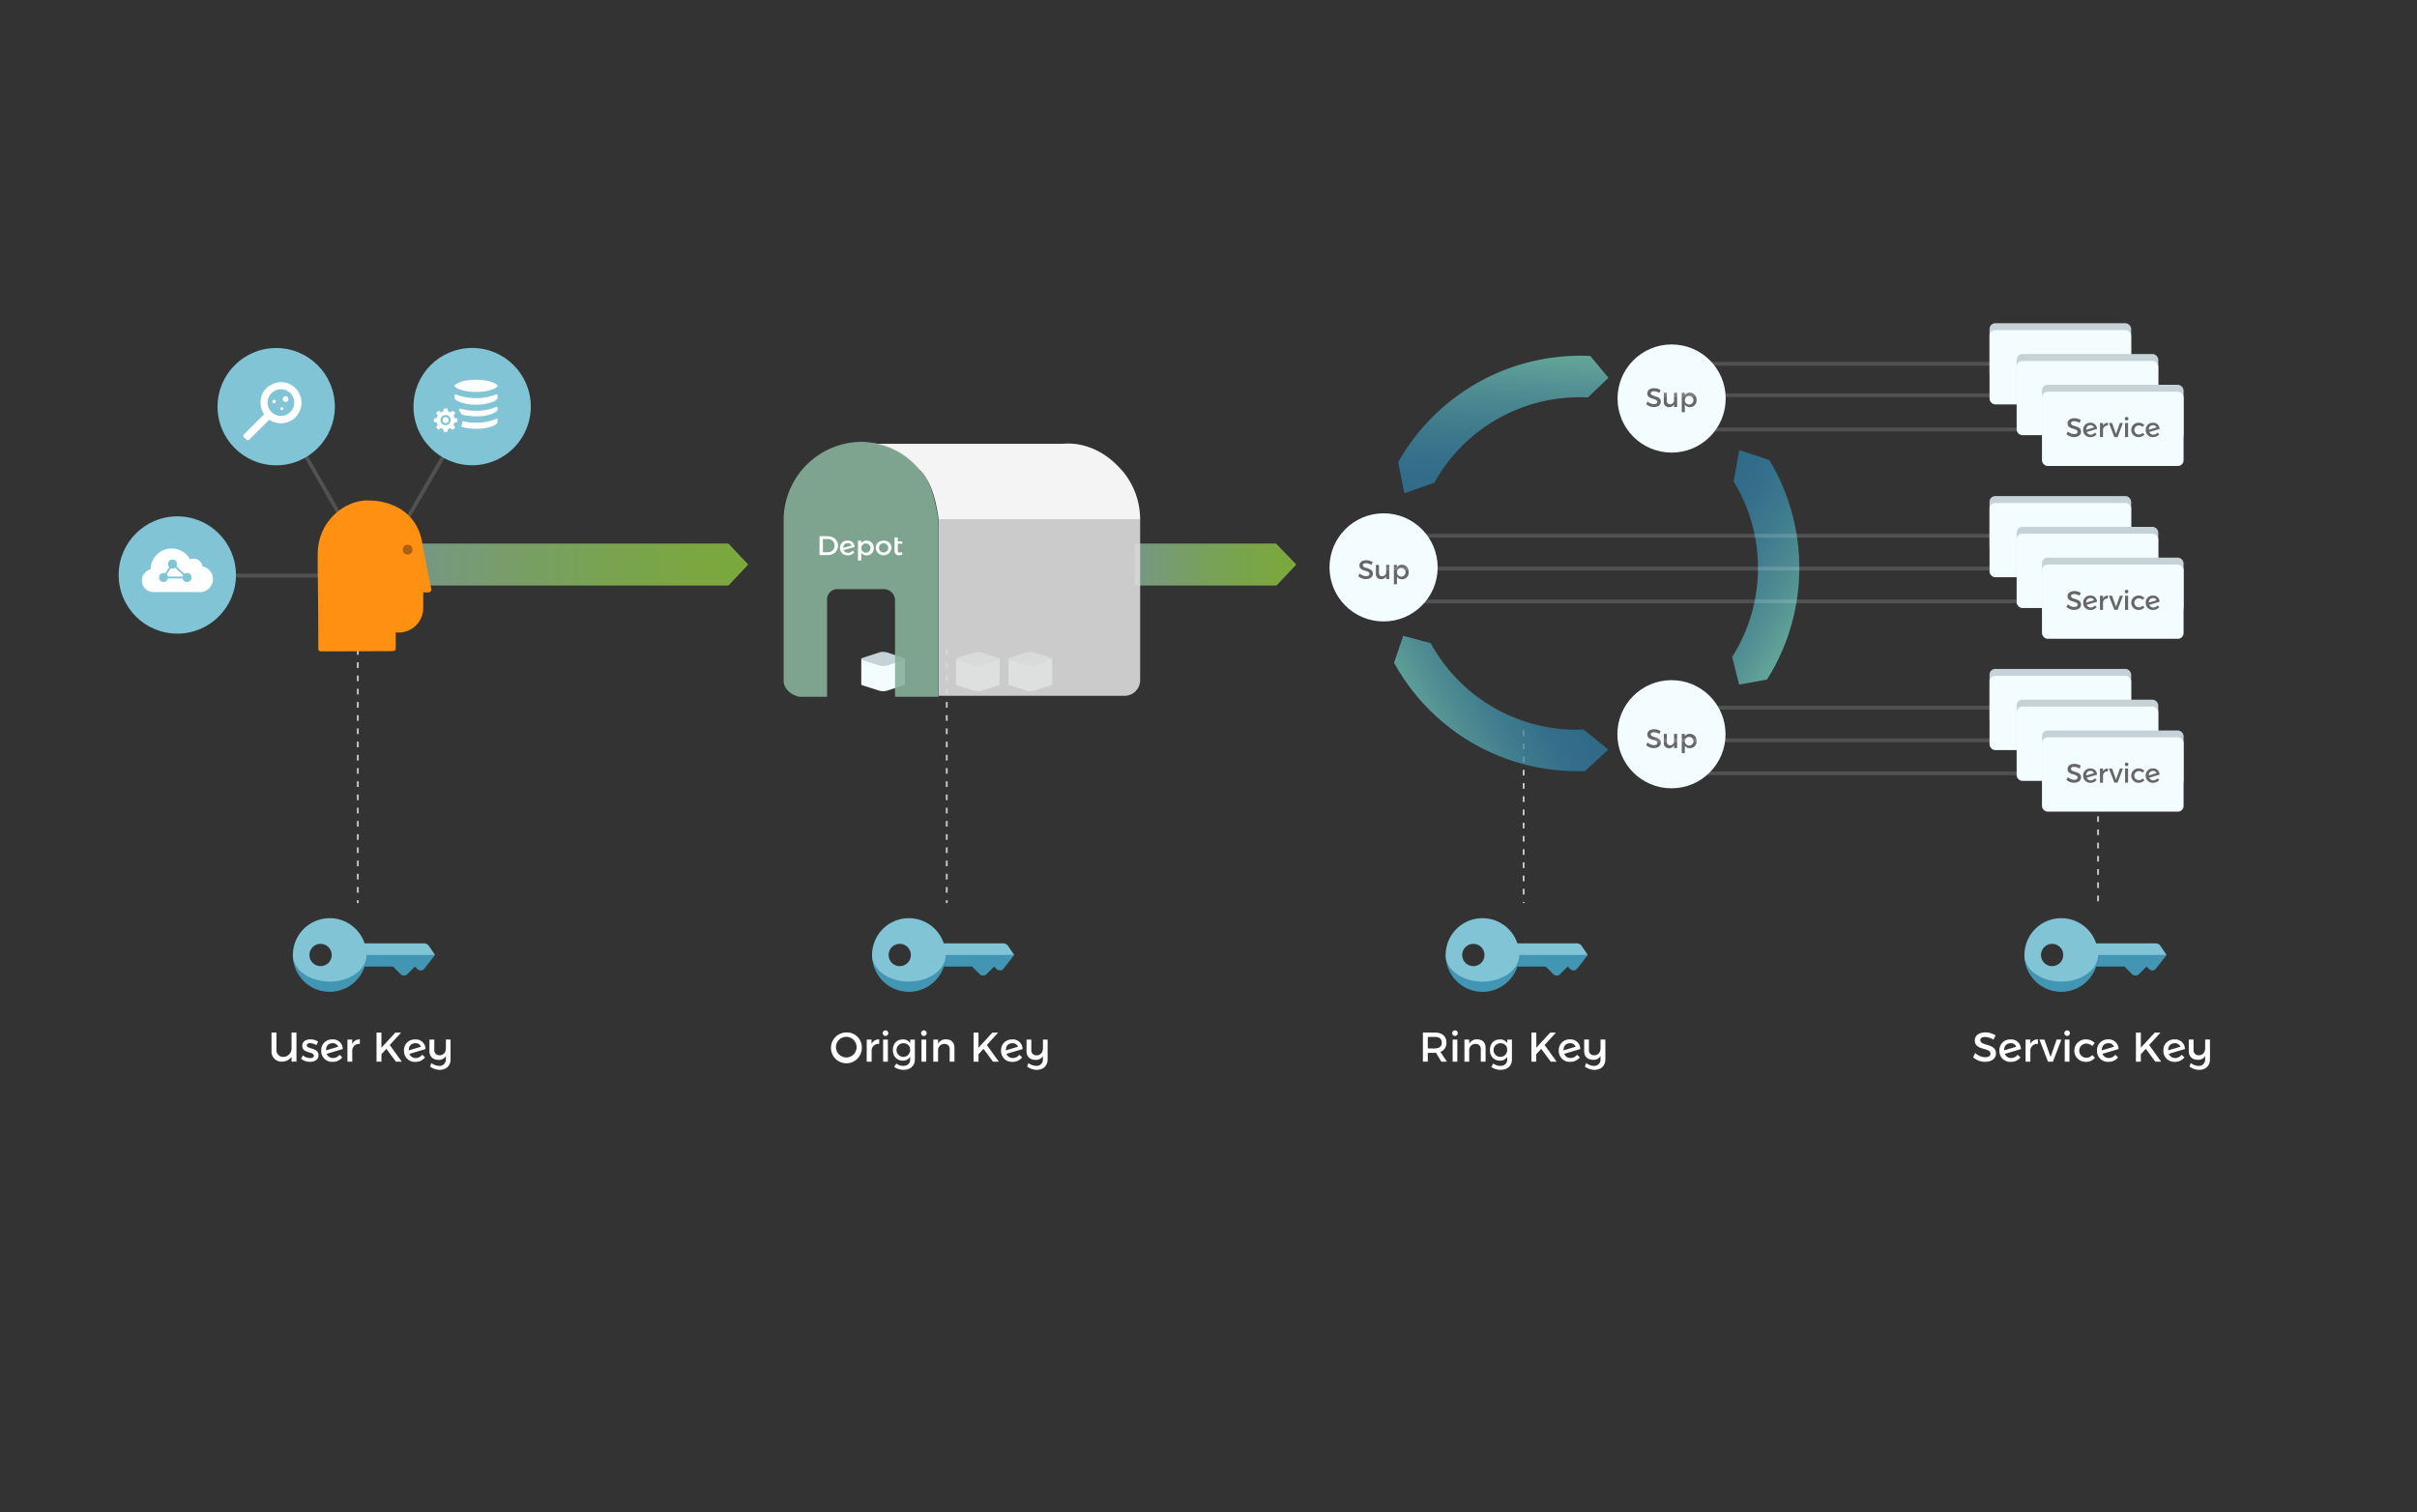 <svg xmlns="http://www.w3.org/2000/svg" xmlns:xlink="http://www.w3.org/1999/xlink" viewBox="0 0 1280 800.88"><rect x="0" y="0" width="1280" height="800.88" fill="#333333" stroke="none"/><defs><style>.cls-1,.cls-10,.cls-16{fill:none;stroke-miterlimit:10;}.cls-1{stroke:#c3c6c8;stroke-dasharray:3 4;}.cls-2,.cls-3,.cls-4{opacity:0.8;}.cls-2{fill:url(#linear-gradient);}.cls-3{fill:url(#linear-gradient-2);}.cls-5{fill:url(#linear-gradient-3);}.cls-6{fill:url(#linear-gradient-4);}.cls-7{fill:url(#linear-gradient-5);}.cls-8{fill:#f3fcff;}.cls-9{fill:#666;}.cls-10{stroke:#fff;stroke-width:2px;opacity:0.15;}.cls-11{fill:#4296b4;}.cls-12{fill:#80c4d6;}.cls-13{fill:#fff;}.cls-14{fill:#ff9012;}.cls-15{fill:#ad5f12;}.cls-16{stroke:#80c4d6;}.cls-17{fill:#f4f4f4;}.cls-18{fill:#c5d2d8;}.cls-19,.cls-21{opacity:0.9;}.cls-20{fill:#dbdbdb;}.cls-21{fill:#87b09a;}</style><linearGradient id="linear-gradient" x1="799.49" y1="-1512.75" x2="799.49" y2="-1427.2" gradientTransform="translate(2113.71 1098.48) rotate(-90)" gradientUnits="userSpaceOnUse"><stop offset="0" stop-color="#87b09a"/><stop offset="0.25" stop-color="#89b77b"/><stop offset="0.56" stop-color="#8abf5a"/><stop offset="0.82" stop-color="#8cc446"/><stop offset="1" stop-color="#8cc63f"/></linearGradient><linearGradient id="linear-gradient-2" x1="799.49" y1="-1895.27" x2="799.49" y2="-1717.45" xlink:href="#linear-gradient"/><linearGradient id="linear-gradient-3" x1="-5171.86" y1="-4409.71" x2="-5093.56" y2="-4409.71" gradientTransform="translate(2848.37 6789.94) rotate(32.84)" gradientUnits="userSpaceOnUse"><stop offset="0" stop-color="#2f789f"/><stop offset="0.21" stop-color="#347da0"/><stop offset="0.47" stop-color="#418da4"/><stop offset="0.76" stop-color="#58a6ab"/><stop offset="1" stop-color="#70c2b2"/></linearGradient><linearGradient id="linear-gradient-4" x1="-922.13" y1="-5927.41" x2="-843.83" y2="-5927.41" gradientTransform="translate(6764.54 -313.73) rotate(-86.69)" xlink:href="#linear-gradient-3"/><linearGradient id="linear-gradient-5" x1="-1695.16" y1="-1521.54" x2="-1616.86" y2="-1521.54" gradientTransform="matrix(-0.88, 0.47, -0.47, -0.88, -1384.59, -188.21)" xlink:href="#linear-gradient-3"/></defs><title>Keys</title><g id="middle_layer" data-name="middle layer"><line class="cls-1" x1="189.49" y1="343.77" x2="189.49" y2="478.26"/><line class="cls-1" x1="501.38" y1="343.77" x2="501.38" y2="478.26"/><line class="cls-1" x1="806.89" y1="386.73" x2="806.89" y2="478.26"/><line class="cls-1" x1="1111.09" y1="418.3" x2="1111.09" y2="478.26"/><polygon class="cls-2" points="675.78 287.89 686.51 298.99 676.03 310.1 600.95 310.1 600.95 287.89 675.78 287.89"/><polygon class="cls-3" points="385.77 287.89 396.25 298.99 385.77 310.1 218.43 310.1 218.43 287.89 385.77 287.89"/><g class="cls-4"><path class="cls-5" d="M935.79,359.87,921,362.55l-3.68-14.61a88,88,0,0,0,.77-93l3-16.6,15.91,5.3A110.72,110.72,0,0,1,935.79,359.87Z"/></g><g class="cls-4"><path class="cls-6" d="M842.19,188.52l9.63,11.57-10.9,10.4a88,88,0,0,0-81.32,45.16l-15.9,5.6-3.23-16.45A110.72,110.72,0,0,1,842.19,188.52Z"/></g><g class="cls-4"><path class="cls-7" d="M738.28,351l4.84-14.25,14.56,3.86a88,88,0,0,0,81,45.76L851.74,397l-12.35,11.34A110.72,110.72,0,0,1,738.28,351Z"/></g><g class="cls-4"><path class="cls-7" d="M738.28,351l4.84-14.25,14.56,3.86a88,88,0,0,0,81,45.76L851.74,397l-12.35,11.34A110.72,110.72,0,0,1,738.28,351Z"/></g><circle class="cls-8" cx="885.18" cy="388.85" r="28.64"/><circle class="cls-8" cx="732.72" cy="300.49" r="28.64"/><circle class="cls-8" cx="885.26" cy="211.06" r="28.64"/><path class="cls-9" d="M875.82,207.2c-1,0-1.61.37-1.61,1,0,2.16,5.32,1,5.31,4.55,0,1.76-1.55,2.85-3.72,2.85a6.06,6.06,0,0,1-4-1.56l.72-1.44a5.2,5.2,0,0,0,3.34,1.44c1.16,0,1.85-.44,1.85-1.2,0-2.2-5.32-1-5.32-4.48,0-1.69,1.45-2.75,3.59-2.75a6.42,6.42,0,0,1,3.45,1l-.69,1.46A5.89,5.89,0,0,0,875.82,207.2Z"/><path class="cls-9" d="M888.17,208.07v7.49h-1.62V214.1a2.76,2.76,0,0,1-2.68,1.52,2.6,2.6,0,0,1-2.75-2.89v-4.66h1.62v4.21a1.65,1.65,0,0,0,1.75,1.82,2.12,2.12,0,0,0,2.06-2.34v-3.69Z"/><path class="cls-9" d="M898.45,211.85a3.47,3.47,0,0,1-3.55,3.77,3,3,0,0,1-2.65-1.35v4h-1.62V208.07h1.62v1.29a2.93,2.93,0,0,1,2.62-1.35A3.52,3.52,0,0,1,898.45,211.85Zm-1.63-.06a2.29,2.29,0,1,0-2.28,2.45A2.27,2.27,0,0,0,896.82,211.79Z"/><path class="cls-9" d="M723.36,298.3c-1,0-1.61.37-1.61,1,0,2.15,5.32,1,5.31,4.55,0,1.76-1.55,2.85-3.72,2.85a6.06,6.06,0,0,1-4-1.56l.72-1.44a5.19,5.19,0,0,0,3.34,1.44c1.15,0,1.85-.44,1.85-1.2,0-2.2-5.32-1-5.32-4.48,0-1.69,1.45-2.75,3.59-2.75a6.41,6.41,0,0,1,3.45,1l-.69,1.46A5.89,5.89,0,0,0,723.36,298.3Z"/><path class="cls-9" d="M735.71,299.18v7.49h-1.62v-1.46a2.77,2.77,0,0,1-2.68,1.52,2.6,2.6,0,0,1-2.75-2.89v-4.66h1.62v4.21a1.65,1.65,0,0,0,1.75,1.82,2.12,2.12,0,0,0,2.06-2.34v-3.69Z"/><path class="cls-9" d="M746,303a3.47,3.47,0,0,1-3.55,3.78,3,3,0,0,1-2.65-1.35v4h-1.62V299.18h1.62v1.29a2.93,2.93,0,0,1,2.62-1.35A3.52,3.52,0,0,1,746,303Zm-1.63-.06a2.29,2.29,0,1,0-2.28,2.45A2.27,2.27,0,0,0,744.36,302.89Z"/><path class="cls-9" d="M875.82,387.81c-1,0-1.61.37-1.61,1,0,2.16,5.32,1,5.31,4.55,0,1.76-1.55,2.85-3.72,2.85a6.06,6.06,0,0,1-4-1.56l.72-1.44a5.2,5.2,0,0,0,3.34,1.44c1.16,0,1.85-.44,1.85-1.2,0-2.2-5.32-1-5.32-4.48,0-1.69,1.45-2.75,3.59-2.75a6.42,6.42,0,0,1,3.45,1l-.69,1.46A5.89,5.89,0,0,0,875.82,387.81Z"/><path class="cls-9" d="M888.17,388.69v7.49h-1.62v-1.46a2.76,2.76,0,0,1-2.68,1.52,2.6,2.6,0,0,1-2.75-2.89v-4.66h1.62v4.21a1.65,1.65,0,0,0,1.75,1.82,2.12,2.12,0,0,0,2.06-2.34v-3.69Z"/><path class="cls-9" d="M898.45,392.46a3.47,3.47,0,0,1-3.55,3.77,3,3,0,0,1-2.65-1.35v4h-1.62V388.69h1.62V390a2.93,2.93,0,0,1,2.62-1.35A3.52,3.52,0,0,1,898.45,392.46Zm-1.63-.06a2.29,2.29,0,1,0-2.28,2.45A2.27,2.27,0,0,0,896.82,392.4Z"/><line class="cls-10" x1="1080.8" y1="318.5" x2="749.04" y2="318.5"/><line class="cls-10" x1="1060.94" y1="283.74" x2="749.04" y2="283.74"/><line class="cls-10" x1="1067.87" y1="301.12" x2="731.22" y2="301.12"/><line class="cls-10" x1="1080.8" y1="409.56" x2="894.17" y2="409.56"/><line class="cls-10" x1="1063.44" y1="374.8" x2="894.17" y2="374.8"/><line class="cls-10" x1="1067.87" y1="392.05" x2="876.35" y2="392.05"/><line class="cls-10" x1="1080.8" y1="227.44" x2="894.17" y2="227.44"/><line class="cls-10" x1="1061.19" y1="192.68" x2="894.17" y2="192.68"/><line class="cls-10" x1="1061.37" y1="209.33" x2="876.35" y2="209.33"/><path class="cls-11" d="M230.39,505.77l-5.81,7.43a2.48,2.48,0,0,1-3.53,0l-1.3-1.3-4,4a2.57,2.57,0,0,1-3.64,0l-4-4H189.49v-9.77Z"/><path class="cls-12" d="M226.89,500.62l3.5,5.14h-40.9v-6.16h35A3.28,3.28,0,0,1,226.89,500.62Z"/><path class="cls-11" d="M178.25,505.77a8.48,8.48,0,1,1-17,0h-6.17a19.49,19.49,0,0,0,39,0Z"/><path class="cls-12" d="M174.6,486.28a19.49,19.49,0,0,0-19.49,19.49c0,7.77,8.72,14.08,19.49,14.08s19.49-6.3,19.49-14.08A19.49,19.49,0,0,0,174.6,486.28Zm-4.83,25.38a5.89,5.89,0,1,1,5.89-5.89A5.89,5.89,0,0,1,169.77,511.66Z"/><path class="cls-13" d="M157,546.86v15.4h-2.6v-2.51a6.36,6.36,0,0,1-5.24,2.51,5.27,5.27,0,0,1-5.37-5.63v-9.77h2.62V556a3.52,3.52,0,0,0,3.65,3.74,4.42,4.42,0,0,0,4.33-4.62v-8.27Z"/><path class="cls-13" d="M164.19,552.47c-1,0-1.72.33-1.72,1.17,0,2.16,6.23,1,6.21,5.24,0,2.4-2.13,3.48-4.49,3.48a7.24,7.24,0,0,1-4.71-1.63l.9-1.8a6.38,6.38,0,0,0,3.92,1.45c1.08,0,1.92-.37,1.92-1.25,0-2.4-6.16-1.06-6.14-5.28,0-2.38,2.07-3.39,4.31-3.39a7.4,7.4,0,0,1,4.09,1.19l-.92,1.87A6.89,6.89,0,0,0,164.19,552.47Z"/><path class="cls-13" d="M179.81,558.61l1.47,1.37a6.27,6.27,0,0,1-5.06,2.38,5.72,5.72,0,0,1-6.1-5.94,5.63,5.63,0,0,1,5.88-5.94,5.11,5.11,0,0,1,5.52,5.1L173,558.13a3.49,3.49,0,0,0,3.37,2.2A4.44,4.44,0,0,0,179.81,558.61Zm-7.15-2.33v0l6.42-1.91a2.86,2.86,0,0,0-2.93-1.87C174,552.52,172.66,553.84,172.66,556.28Z"/><path class="cls-13" d="M190.56,550.47v2.42a3.54,3.54,0,0,0-4,3.26v6.12H184V550.56h2.53v2.33A4.25,4.25,0,0,1,190.56,550.47Z"/><path class="cls-13" d="M209.68,562.27l-5.06-6.8L202,558.35v3.92h-2.6v-15.4H202v8l7.35-8h3.06l-6,6.58,6.36,8.82Z"/><path class="cls-13" d="M223.63,558.61,225.1,560a6.27,6.27,0,0,1-5.06,2.38,5.72,5.72,0,0,1-6.09-5.94,5.63,5.63,0,0,1,5.87-5.94,5.1,5.1,0,0,1,5.52,5.1l-8.52,2.55a3.5,3.5,0,0,0,3.37,2.2A4.43,4.43,0,0,0,223.63,558.61Zm-7.15-2.33v0l6.43-1.91a2.87,2.87,0,0,0-2.93-1.87C217.84,552.52,216.48,553.84,216.48,556.28Z"/><path class="cls-13" d="M238.61,550.56V561c0,3.43-2.29,5.63-5.85,5.61a8.57,8.57,0,0,1-5-1.76l.68-1.85a7.21,7.21,0,0,0,4,1.5A3.31,3.31,0,0,0,236.1,561v-1.69a4.15,4.15,0,0,1-3.89,2c-2.95,0-4.78-1.74-4.78-4.53v-6.21H230V556a2.61,2.61,0,0,0,2.82,2.86c2.09,0,3.32-1.5,3.32-3.85v-4.49Z"/><path class="cls-11" d="M537.1,505.77l-5.81,7.43a2.48,2.48,0,0,1-3.53,0l-1.3-1.3-4,4a2.57,2.57,0,0,1-3.64,0l-4-4H496.2v-9.77Z"/><path class="cls-12" d="M533.6,500.62l3.5,5.14H496.2v-6.16h35A3.28,3.28,0,0,1,533.6,500.62Z"/><path class="cls-11" d="M485,505.77a8.48,8.48,0,1,1-17,0h-6.17a19.49,19.49,0,0,0,39,0Z"/><path class="cls-12" d="M481.32,486.28a19.49,19.49,0,0,0-19.49,19.49c0,7.77,8.72,14.08,19.49,14.08s19.49-6.3,19.49-14.08A19.49,19.49,0,0,0,481.32,486.28Zm-4.83,25.38a5.89,5.89,0,1,1,5.89-5.89A5.89,5.89,0,0,1,476.48,511.66Z"/><path class="cls-13" d="M456.4,554.56a8.17,8.17,0,1,1-8.16-7.77A7.88,7.88,0,0,1,456.4,554.56Zm-13.69,0a5.52,5.52,0,0,0,5.54,5.48,5.46,5.46,0,1,0-5.54-5.48Z"/><path class="cls-13" d="M465.6,550.47v2.42a3.54,3.54,0,0,0-4,3.26v6.12H459V550.56h2.53v2.33A4.25,4.25,0,0,1,465.6,550.47Z"/><path class="cls-13" d="M470.42,547.22a1.47,1.47,0,1,1-1.47-1.52A1.45,1.45,0,0,1,470.42,547.22Zm-.22,3.34v11.71h-2.51V550.56Z"/><path class="cls-13" d="M484.5,550.56v10.56c0,3.37-2.4,5.48-6.07,5.48a8.51,8.51,0,0,1-4.86-1.54l1.08-1.83a5.91,5.91,0,0,0,3.68,1.28c2.22,0,3.67-1.3,3.67-3.32v-1.47a4.29,4.29,0,0,1-3.87,2c-3.17,0-5.28-2.29-5.28-5.65s2.09-5.54,5.19-5.57a4.36,4.36,0,0,1,4,2v-1.89ZM482,556.11a3.33,3.33,0,0,0-3.37-3.59,3.61,3.61,0,1,0,3.37,3.59Z"/><path class="cls-13" d="M490.74,547.22a1.48,1.48,0,1,1-1.47-1.52A1.45,1.45,0,0,1,490.74,547.22Zm-.22,3.34v11.71H488V550.56Z"/><path class="cls-13" d="M505.46,555v7.28h-2.53v-6.58a2.61,2.61,0,0,0-2.82-2.84,3.28,3.28,0,0,0-3.32,3.19v6.23h-2.53V550.56h2.53v2.24a4.42,4.42,0,0,1,4.31-2.33C503.83,550.47,505.46,552.19,505.46,555Z"/><path class="cls-13" d="M525.88,562.27l-5.06-6.8-2.62,2.88v3.92h-2.6v-15.4h2.6v8l7.35-8h3.06l-6,6.58,6.36,8.82Z"/><path class="cls-13" d="M539.83,558.61,541.3,560a6.27,6.27,0,0,1-5.06,2.38,5.72,5.72,0,0,1-6.1-5.94,5.63,5.63,0,0,1,5.88-5.94,5.11,5.11,0,0,1,5.52,5.1L533,558.13a3.49,3.49,0,0,0,3.37,2.2A4.44,4.44,0,0,0,539.83,558.61Zm-7.15-2.33v0l6.42-1.91a2.86,2.86,0,0,0-2.93-1.87C534,552.52,532.68,553.84,532.68,556.28Z"/><path class="cls-13" d="M554.81,550.56V561c0,3.43-2.29,5.63-5.85,5.61a8.58,8.58,0,0,1-5-1.76l.68-1.85a7.21,7.21,0,0,0,4,1.5A3.31,3.31,0,0,0,552.3,561v-1.69a4.15,4.15,0,0,1-3.89,2c-2.95,0-4.77-1.74-4.77-4.53v-6.21h2.53V556A2.61,2.61,0,0,0,549,558.9c2.09,0,3.32-1.5,3.32-3.85v-4.49Z"/><path class="cls-11" d="M840.88,505.77l-5.81,7.43a2.48,2.48,0,0,1-3.53,0l-1.3-1.3-4,4a2.57,2.57,0,0,1-3.64,0l-4-4H800v-9.77Z"/><path class="cls-12" d="M837.38,500.62l3.5,5.14H800v-6.16h35A3.28,3.28,0,0,1,837.38,500.62Z"/><path class="cls-11" d="M788.74,505.77a8.48,8.48,0,1,1-17,0H765.6a19.49,19.49,0,0,0,39,0Z"/><path class="cls-12" d="M785.09,486.28a19.49,19.49,0,0,0-19.49,19.49c0,7.77,8.72,14.08,19.49,14.08s19.49-6.3,19.49-14.08A19.49,19.49,0,0,0,785.09,486.28Zm-4.83,25.38a5.89,5.89,0,1,1,5.89-5.89A5.89,5.89,0,0,1,780.26,511.66Z"/><path class="cls-13" d="M763.31,562.27l-2.82-4.66c-.22,0-.46,0-.7,0h-3.65v4.64h-2.6v-15.4h6.25c3.94,0,6.21,1.92,6.21,5.26a5,5,0,0,1-3.19,5l3.46,5.15Zm-3.52-7c2.38,0,3.74-1,3.74-3.1s-1.37-3-3.74-3h-3.65v6.09Z"/><path class="cls-13" d="M772,547.22a1.47,1.47,0,1,1-1.47-1.52A1.45,1.45,0,0,1,772,547.22Zm-.22,3.34v11.71H769.3V550.56Z"/><path class="cls-13" d="M786.74,555v7.28h-2.53v-6.58a2.61,2.61,0,0,0-2.82-2.84,3.28,3.28,0,0,0-3.32,3.19v6.23h-2.53V550.56h2.53v2.24a4.42,4.42,0,0,1,4.31-2.33C785.12,550.47,786.74,552.19,786.74,555Z"/><path class="cls-13" d="M800.69,550.56v10.56c0,3.37-2.4,5.48-6.07,5.48a8.51,8.51,0,0,1-4.86-1.54l1.08-1.83a5.91,5.91,0,0,0,3.68,1.28c2.22,0,3.67-1.3,3.67-3.32v-1.47a4.29,4.29,0,0,1-3.87,2c-3.17,0-5.28-2.29-5.28-5.65s2.09-5.54,5.19-5.57a4.36,4.36,0,0,1,4,2v-1.89Zm-2.51,5.54a3.33,3.33,0,0,0-3.37-3.59,3.61,3.61,0,1,0,3.37,3.59Z"/><path class="cls-13" d="M821.24,562.27l-5.06-6.8-2.62,2.88v3.92H811v-15.4h2.6v8l7.35-8H824l-6,6.58,6.36,8.82Z"/><path class="cls-13" d="M835.19,558.61l1.47,1.37a6.27,6.27,0,0,1-5.06,2.38,5.72,5.72,0,0,1-6.1-5.94,5.63,5.63,0,0,1,5.88-5.94,5.11,5.11,0,0,1,5.52,5.1l-8.52,2.55a3.49,3.49,0,0,0,3.37,2.2A4.44,4.44,0,0,0,835.19,558.61ZM828,556.28v0l6.42-1.91a2.86,2.86,0,0,0-2.93-1.87C829.4,552.52,828,553.84,828,556.28Z"/><path class="cls-13" d="M850.17,550.56V561c0,3.43-2.29,5.63-5.85,5.61a8.58,8.58,0,0,1-5-1.76L840,563a7.21,7.21,0,0,0,4,1.5,3.31,3.31,0,0,0,3.61-3.54v-1.69a4.15,4.15,0,0,1-3.89,2c-2.95,0-4.77-1.74-4.77-4.53v-6.21h2.53V556a2.61,2.61,0,0,0,2.82,2.86c2.09,0,3.32-1.5,3.32-3.85v-4.49Z"/><path class="cls-11" d="M1147.39,505.77l-5.81,7.43a2.48,2.48,0,0,1-3.53,0l-1.3-1.3-4,4a2.57,2.57,0,0,1-3.64,0l-4-4h-18.62v-9.77Z"/><path class="cls-12" d="M1143.89,500.62l3.5,5.14h-40.9v-6.16h35A3.28,3.28,0,0,1,1143.89,500.62Z"/><path class="cls-11" d="M1095.25,505.77a8.48,8.48,0,1,1-17,0h-6.17a19.49,19.49,0,0,0,39,0Z"/><path class="cls-12" d="M1091.6,486.28a19.49,19.49,0,0,0-19.49,19.49c0,7.77,8.72,14.08,19.49,14.08s19.49-6.3,19.49-14.08A19.49,19.49,0,0,0,1091.6,486.28Zm-4.83,25.38a5.89,5.89,0,1,1,5.89-5.89A5.89,5.89,0,0,1,1086.77,511.66Z"/><path class="cls-13" d="M1051.24,549.2c-1.52,0-2.51.57-2.51,1.61,0,3.37,8.32,1.56,8.29,7.11,0,2.75-2.42,4.44-5.81,4.44a9.48,9.48,0,0,1-6.29-2.44l1.12-2.24a8.13,8.13,0,0,0,5.21,2.24c1.8,0,2.88-.68,2.88-1.87,0-3.43-8.32-1.52-8.32-7,0-2.64,2.27-4.29,5.61-4.29a10,10,0,0,1,5.39,1.58l-1.08,2.29A9.2,9.2,0,0,0,1051.24,549.2Z"/><path class="cls-13" d="M1068.48,558.61,1070,560a6.27,6.27,0,0,1-5.06,2.38,5.72,5.72,0,0,1-6.09-5.94,5.63,5.63,0,0,1,5.87-5.94,5.1,5.1,0,0,1,5.52,5.1l-8.52,2.55a3.5,3.5,0,0,0,3.37,2.2A4.44,4.44,0,0,0,1068.48,558.61Zm-7.15-2.33v0l6.42-1.91a2.87,2.87,0,0,0-2.93-1.87C1062.7,552.52,1061.33,553.84,1061.33,556.28Z"/><path class="cls-13" d="M1079.24,550.47v2.42a3.55,3.55,0,0,0-4,3.26v6.12h-2.53V550.56h2.53v2.33A4.26,4.26,0,0,1,1079.24,550.47Z"/><path class="cls-13" d="M1082.69,550.56l3.26,9.22,3.21-9.22h2.53l-4.49,11.71h-2.62l-4.53-11.71Z"/><path class="cls-13" d="M1096.18,547.22a1.47,1.47,0,1,1-1.47-1.52A1.45,1.45,0,0,1,1096.18,547.22Zm-.22,3.34v11.71h-2.51V550.56Z"/><path class="cls-13" d="M1104.61,552.7a3.75,3.75,0,0,0,0,7.48,4.36,4.36,0,0,0,3.45-1.41l1.41,1.41a6,6,0,0,1-5,2.18,5.94,5.94,0,0,1,0-11.88,6.17,6.17,0,0,1,4.84,1.91L1108,554A4.41,4.41,0,0,0,1104.61,552.7Z"/><path class="cls-13" d="M1120.23,558.61l1.47,1.37a6.27,6.27,0,0,1-5.06,2.38,5.72,5.72,0,0,1-6.09-5.94,5.63,5.63,0,0,1,5.87-5.94,5.1,5.1,0,0,1,5.52,5.1l-8.52,2.55a3.5,3.5,0,0,0,3.37,2.2A4.44,4.44,0,0,0,1120.23,558.61Zm-7.15-2.33v0l6.42-1.91a2.87,2.87,0,0,0-2.93-1.87C1114.44,552.52,1113.08,553.84,1113.08,556.28Z"/><path class="cls-13" d="M1141.43,562.27l-5.06-6.8-2.62,2.88v3.92h-2.6v-15.4h2.6v8l7.35-8h3.06l-6,6.58,6.36,8.82Z"/><path class="cls-13" d="M1155.38,558.61l1.47,1.37a6.27,6.27,0,0,1-5.06,2.38,5.72,5.72,0,0,1-6.09-5.94,5.63,5.63,0,0,1,5.87-5.94,5.1,5.1,0,0,1,5.52,5.1l-8.52,2.55a3.5,3.5,0,0,0,3.37,2.2A4.44,4.44,0,0,0,1155.38,558.61Zm-7.15-2.33v0l6.42-1.91a2.87,2.87,0,0,0-2.93-1.87C1149.6,552.52,1148.23,553.84,1148.23,556.28Z"/><path class="cls-13" d="M1170.36,550.56V561c0,3.43-2.29,5.63-5.85,5.61a8.57,8.57,0,0,1-5-1.76l.68-1.85a7.21,7.21,0,0,0,4,1.5,3.31,3.31,0,0,0,3.61-3.54v-1.69a4.15,4.15,0,0,1-3.89,2c-2.95,0-4.77-1.74-4.77-4.53v-6.21h2.53V556a2.61,2.61,0,0,0,2.82,2.86c2.09,0,3.32-1.5,3.32-3.85v-4.49Z"/><line class="cls-10" x1="88.97" y1="304.83" x2="198.34" y2="304.83"/><line class="cls-10" x1="138.53" y1="201.01" x2="198.34" y2="304.6"/><line class="cls-10" x1="258.4" y1="201.01" x2="198.34" y2="304.6"/><path class="cls-14" d="M168.56,343.61a1.37,1.37,0,0,0,1.37,1.37l36.78-.11c2.85,0,2.85-.57,2.85-2V335h1.57a13,13,0,0,0,13-13v-8.26h2.78a1.53,1.53,0,0,0,1.49-1.89c-1.51-6.38-3-15.24-3.87-19a39.57,39.57,0,0,1-.7-4c-2.06-16.15-14.53-23.82-29.3-23.81-12,0-25.76,10.82-26.23,27.3C168.08,300.79,168.55,308.27,168.56,343.61Z"/><circle class="cls-15" cx="215.86" cy="291.11" r="2.58"/><circle class="cls-12" cx="250.04" cy="215.34" r="31.06"/><path id="_Compound_Path_" data-name="&lt;Compound Path&gt;" class="cls-13" d="M229.77,222.53v.58a.45.45,0,0,0,.37.44l1.16.2a4.81,4.81,0,0,0,.52,1.26l-.68,1a.45.45,0,0,0,0,.58l.41.41.41.41a.45.45,0,0,0,.58,0l1-.68a4.83,4.83,0,0,0,1.22.51l.2,1.17a.44.44,0,0,0,.44.37h1.16a.45.45,0,0,0,.44-.37l.19-1.15a4.9,4.9,0,0,0,1.26-.51l1,.69a.45.45,0,0,0,.58,0l.41-.41.41-.41a.45.45,0,0,0,0-.58l-.67-1a4.78,4.78,0,0,0,.53-1.25l1.17-.2a.44.44,0,0,0,.37-.44V222a.45.45,0,0,0-.37-.44l-1.15-.18a4.9,4.9,0,0,0-.51-1.26l.69-1a.45.45,0,0,0,0-.58l-.41-.41-.41-.41a.45.45,0,0,0-.58,0l-1,.67a4.54,4.54,0,0,0-1.28-.54l-.2-1.16a.44.44,0,0,0-.44-.37h-1.16a.45.45,0,0,0-.44.37l-.2,1.16a4.81,4.81,0,0,0-1.26.52l-1-.68a.46.46,0,0,0-.57,0l-.41.41-.41.41a.45.45,0,0,0,0,.58l.68,1a4.82,4.82,0,0,0-.52,1.26l-1.16.2a.44.44,0,0,0-.37.44Zm4.29-1.94a2.71,2.71,0,1,1,0,3.83A2.71,2.71,0,0,1,234.07,220.59Z"/><circle id="_Path_" data-name="&lt;Path&gt;" class="cls-13" cx="235.98" cy="222.5" r="1.6"/><path class="cls-13" d="M252.11,223.86a25.69,25.69,0,0,0,10.71-2.08.46.46,0,0,1,.67.41v1.32c0,1.47-4.43,3.6-11.38,3.6a26.27,26.27,0,0,1-7.47-1,.46.46,0,0,1-.28-.6,8.8,8.8,0,0,0,.45-2,.45.45,0,0,1,.55-.4A30.36,30.36,0,0,0,252.11,223.86Z"/><path class="cls-13" d="M243.25,217.43a.63.63,0,0,1,.69-1,28.92,28.92,0,0,0,8.17,1.12,25.73,25.73,0,0,0,10.67-2.06.49.49,0,0,1,.71.43v1c0,1.27-4.32,3.6-11.38,3.6a25.12,25.12,0,0,1-7.58-1.06.48.48,0,0,1-.29-.28A8.83,8.83,0,0,0,243.25,217.43Z"/><path class="cls-13" d="M252.11,207.6c-7.39,0-11.38-2.31-11.38-3.25s4-3.25,11.38-3.25,11.38,2.31,11.38,3.25S259.5,207.6,252.11,207.6Z"/><path class="cls-13" d="M252.11,214.33c-7.06,0-11.38-2.33-11.38-3.6v-1.28a.56.56,0,0,1,.78-.52,30.19,30.19,0,0,0,21.2,0,.56.56,0,0,1,.78.52v1.28C263.49,212,259.17,214.33,252.11,214.33Z"/><circle class="cls-12" cx="146.27" cy="215.37" r="31.06"/><circle class="cls-13" cx="151.25" cy="211.34" r="1.52" transform="translate(-24.46 19.86) rotate(-6.95)"/><circle class="cls-13" cx="149.28" cy="216.42" r="0.78" transform="translate(-113.15 200.59) rotate(-51.95)"/><circle class="cls-13" cx="145.17" cy="212.66" r="0.93"/><path class="cls-13" d="M142.38,222.09a7.42,7.42,0,0,0,2.75,1.45,10.9,10.9,0,0,0,13.46-15l-.05-.11A10.91,10.91,0,0,0,145.2,203l-.32.12c-.25.1-.5.2-.74.32l-.27.13-.4.21-.3.18-.33.2-.27.18-.33.24-.23.18a10.53,10.53,0,0,0-.87.77l-.1.1a11.22,11.22,0,0,0-.81.92l-.14.18-.17.23-.28.42-.26.43-.15.27-.24.48-.18.38-.16.38v0l-.14.38c0,.12-.08.24-.12.36l0,.1c0,.08,0,.16-.07.23s0,.15-.06.22l0,.11c0,.1-.16.8-.2,1.06a10.78,10.78,0,0,0,0,2.92,10.85,10.85,0,0,0,2.39,5.47h0s-.36-1-.59-.79L129.19,230a1.14,1.14,0,0,0-.33.78s0,0,0,0,0,0,0,0a1.16,1.16,0,0,0,.13.49,1.15,1.15,0,0,0,.2.28l1.15,1.15h0l.07.07a1.15,1.15,0,0,0,1.62,0l10.64-10.56m-.94-9a7.05,7.05,0,1,1,7.05,7.05A7,7,0,0,1,141.73,213.28Z"/><circle class="cls-12" cx="93.9" cy="304.52" r="31.06"/><path class="cls-13" d="M81.13,313.55a6.09,6.09,0,0,1-1.38-12,11.15,11.15,0,0,1,20.92-5.29,4.75,4.75,0,0,1,6.6,3.74,6.85,6.85,0,0,1-1.34,13.57Z"/><circle class="cls-12" cx="91.35" cy="298.72" r="2.37"/><circle class="cls-12" cx="99.06" cy="305.85" r="2.37"/><circle class="cls-12" cx="86.6" cy="305.85" r="2.37"/><line class="cls-16" x1="91.35" y1="298.72" x2="99.06" y2="305.85"/><line class="cls-16" x1="86.6" y1="305.85" x2="91.35" y2="298.72"/><line class="cls-16" x1="86.6" y1="305.85" x2="99.06" y2="305.85"/><path class="cls-17" d="M603.8,275,497.14,275h0c-1.51-9.27-3.23-18.32-9.27-25.32l-1.26-1c-7.28-8.42-17.17-13.65-27.31-13.65H563c11.32-1,22.68,4.33,30.79,13.73l.22.16A39.9,39.9,0,0,1,603.8,275Z"/><path class="cls-8" d="M529.4,349v13.32c0,.23-.27.46-.81.63l-8.81,2.86a7.4,7.4,0,0,1-3.9,0L507.07,363c-.54-.17-.81-.4-.81-.63V349Z"/><path class="cls-18" d="M515.88,352.51l-8.81-2.86c-1.08-.35-1.08-.92,0-1.27l8.81-2.86a7.39,7.39,0,0,1,3.9,0l8.81,2.86c1.08.35,1.08.92,0,1.27l-8.81,2.86a7.39,7.39,0,0,1-3.9,0"/><path class="cls-8" d="M479.25,349v13.32c0,.23-.27.46-.81.63l-8.81,2.86a7.4,7.4,0,0,1-3.9,0L456.92,363c-.54-.17-.81-.4-.81-.63V349Z"/><path class="cls-18" d="M465.73,352.49l-8.81-2.86c-1.08-.35-1.08-.92,0-1.27l8.81-2.86a7.39,7.39,0,0,1,3.9,0l8.81,2.86c1.08.35,1.08.92,0,1.27l-8.81,2.86a7.39,7.39,0,0,1-3.9,0"/><path class="cls-8" d="M557.22,349v13.32c0,.23-.27.46-.81.63l-8.81,2.86a7.4,7.4,0,0,1-3.9,0L534.89,363c-.54-.17-.81-.4-.81-.63V349Z"/><path class="cls-18" d="M543.7,352.51l-8.81-2.86c-1.08-.35-1.08-.92,0-1.27l8.81-2.86a7.39,7.39,0,0,1,3.9,0l8.81,2.86c1.08.35,1.08.92,0,1.27l-8.81,2.86a7.39,7.39,0,0,1-3.9,0"/><g class="cls-19"><path class="cls-20" d="M595.49,368.51H497.14V274.92H603.8v85.29A8.3,8.3,0,0,1,595.49,368.51Z"/></g><path class="cls-21" d="M497,275v94H474V317.81a6,6,0,0,0-5.9-5.81H443.35a5.51,5.51,0,0,0-5.35,5.81V369H423.76a4.68,4.68,0,0,1-2.1-.49c-3.17-.88-6.66-4.19-6.66-7.82V274.78A41.55,41.55,0,0,1,455.9,234H456a40.51,40.51,0,0,1,30.63,14.22l1.2,1.3C493.84,256.53,495,265.71,497,275Z"/><path class="cls-13" d="M443.8,289c0,2.91-2.3,5-5.49,5H434V284h4.31C441.52,284,443.8,286.09,443.8,289ZM442,289a3.51,3.51,0,0,0-3.68-3.53h-2.51v7h2.58A3.45,3.45,0,0,0,442,289Z"/><path class="cls-13" d="M451.46,291.66l1,.89a4.36,4.36,0,0,1-3.46,1.55,3.83,3.83,0,0,1-4.16-3.88,3.76,3.76,0,0,1,4-3.89,3.43,3.43,0,0,1,3.77,3.34l-5.82,1.67a2.39,2.39,0,0,0,2.3,1.44A3.08,3.08,0,0,0,451.46,291.66Zm-4.88-1.53h0L451,288.9a2,2,0,0,0-2-1.22A2.22,2.22,0,0,0,446.57,290.14Z"/><path class="cls-13" d="M462.73,290.25a3.62,3.62,0,0,1-3.79,3.86,3.18,3.18,0,0,1-2.83-1.38v4.12h-1.73V286.39h1.73v1.32a3.16,3.16,0,0,1,2.8-1.38A3.67,3.67,0,0,1,462.73,290.25Zm-1.74-.06a2.44,2.44,0,1,0-2.44,2.5A2.37,2.37,0,0,0,461,290.19Z"/><path class="cls-13" d="M472.12,290.21a4.18,4.18,0,0,1-8.34,0c0-2.3,1.7-3.87,4.18-3.87A3.83,3.83,0,0,1,472.12,290.21Zm-6.61,0a2.44,2.44,0,1,0,2.45-2.49A2.35,2.35,0,0,0,465.51,290.24Z"/><path class="cls-13" d="M477.94,293.56a4,4,0,0,1-1.92.56,2.24,2.24,0,0,1-2.28-2.5v-7h1.71v2.1h2.36v1.24h-2.36v3.41c0,.91.32,1.29.89,1.29a2.72,2.72,0,0,0,1.17-.33Z"/><rect class="cls-18" x="1053.62" y="171.19" width="75" height="29.52" rx="3" ry="3"/><rect class="cls-8" x="1053.62" y="174.83" width="75" height="39.34" rx="3" ry="3"/><rect class="cls-18" x="1067.98" y="187.49" width="75" height="29.52" rx="3" ry="3"/><rect class="cls-8" x="1067.98" y="191.14" width="75" height="39.34" rx="3" ry="3"/><rect class="cls-18" x="1081.39" y="203.79" width="75" height="29.52" rx="3" ry="3"/><rect class="cls-8" x="1081.39" y="207.44" width="75" height="39.34" rx="3" ry="3"/><path class="cls-9" d="M1098.38,223.08c-1,0-1.61.37-1.61,1,0,2.16,5.32,1,5.31,4.55,0,1.76-1.55,2.85-3.72,2.85a6.06,6.06,0,0,1-4-1.56l.72-1.44a5.2,5.2,0,0,0,3.34,1.44c1.16,0,1.85-.44,1.85-1.2,0-2.2-5.32-1-5.32-4.48,0-1.69,1.45-2.75,3.59-2.75a6.42,6.42,0,0,1,3.45,1l-.69,1.46A5.89,5.89,0,0,0,1098.38,223.08Z"/><path class="cls-9" d="M1109.42,229.11l.94.87a4,4,0,0,1-3.24,1.52,3.66,3.66,0,0,1-3.9-3.8,3.6,3.6,0,0,1,3.76-3.8,3.27,3.27,0,0,1,3.54,3.27l-5.45,1.63a2.24,2.24,0,0,0,2.16,1.41A2.84,2.84,0,0,0,1109.42,229.11Zm-4.58-1.49h0l4.11-1.23a1.83,1.83,0,0,0-1.87-1.2A2.13,2.13,0,0,0,1104.84,227.61Z"/><path class="cls-9" d="M1116.31,223.9v1.55a2.27,2.27,0,0,0-2.59,2.08v3.92h-1.62V224h1.62v1.49A2.73,2.73,0,0,1,1116.31,223.9Z"/><path class="cls-9" d="M1118.52,224l2.08,5.9,2.06-5.9h1.62l-2.87,7.49h-1.68l-2.9-7.49Z"/><path class="cls-9" d="M1127.15,221.81a.94.94,0,1,1-.94-1A.93.93,0,0,1,1127.15,221.81ZM1127,224v7.49h-1.61V224Z"/><path class="cls-9" d="M1132.55,225.32a2.4,2.4,0,0,0,0,4.79,2.79,2.79,0,0,0,2.21-.9l.9.9a3.81,3.81,0,0,1-3.18,1.39,3.8,3.8,0,0,1,0-7.61,4,4,0,0,1,3.1,1.23l-.89,1A2.83,2.83,0,0,0,1132.55,225.32Z"/><path class="cls-9" d="M1142.55,229.11l.94.87a4,4,0,0,1-3.24,1.52,3.66,3.66,0,0,1-3.9-3.8,3.6,3.6,0,0,1,3.76-3.8,3.27,3.27,0,0,1,3.54,3.27l-5.45,1.63a2.24,2.24,0,0,0,2.16,1.41A2.84,2.84,0,0,0,1142.55,229.11Zm-4.58-1.49h0l4.11-1.23a1.83,1.83,0,0,0-1.87-1.2A2.13,2.13,0,0,0,1138,227.61Z"/><rect class="cls-18" x="1053.62" y="262.73" width="75" height="29.52" rx="3" ry="3"/><rect class="cls-8" x="1053.62" y="266.37" width="75" height="39.34" rx="3" ry="3"/><rect class="cls-18" x="1067.98" y="279.03" width="75" height="29.52" rx="3" ry="3"/><rect class="cls-8" x="1067.98" y="282.67" width="75" height="39.34" rx="3" ry="3"/><rect class="cls-18" x="1081.39" y="295.33" width="75" height="29.52" rx="3" ry="3"/><rect class="cls-8" x="1081.39" y="298.97" width="75" height="39.34" rx="3" ry="3"/><path class="cls-9" d="M1098.38,314.62c-1,0-1.61.37-1.61,1,0,2.16,5.32,1,5.31,4.55,0,1.76-1.55,2.85-3.72,2.85a6.06,6.06,0,0,1-4-1.56l.72-1.44a5.2,5.2,0,0,0,3.34,1.44c1.16,0,1.85-.44,1.85-1.2,0-2.2-5.32-1-5.32-4.48,0-1.69,1.45-2.75,3.59-2.75a6.42,6.42,0,0,1,3.45,1l-.69,1.46A5.89,5.89,0,0,0,1098.38,314.62Z"/><path class="cls-9" d="M1109.42,320.64l.94.87a4,4,0,0,1-3.24,1.52,3.66,3.66,0,0,1-3.9-3.8,3.6,3.6,0,0,1,3.76-3.8,3.27,3.27,0,0,1,3.54,3.27l-5.45,1.63a2.24,2.24,0,0,0,2.16,1.41A2.84,2.84,0,0,0,1109.42,320.64Zm-4.58-1.49h0l4.11-1.22a1.83,1.83,0,0,0-1.87-1.2A2.13,2.13,0,0,0,1104.84,319.15Z"/><path class="cls-9" d="M1116.31,315.43V317a2.27,2.27,0,0,0-2.59,2.09V323h-1.62v-7.49h1.62V317A2.73,2.73,0,0,1,1116.31,315.43Z"/><path class="cls-9" d="M1118.52,315.49l2.08,5.9,2.06-5.9h1.62l-2.87,7.49h-1.68l-2.9-7.49Z"/><path class="cls-9" d="M1127.15,313.35a.94.94,0,1,1-.94-1A.93.93,0,0,1,1127.15,313.35Zm-.14,2.14V323h-1.61v-7.49Z"/><path class="cls-9" d="M1132.55,316.85a2.4,2.4,0,0,0,0,4.79,2.79,2.79,0,0,0,2.21-.9l.9.9a3.81,3.81,0,0,1-3.18,1.39,3.8,3.8,0,0,1,0-7.61,4,4,0,0,1,3.1,1.23l-.89,1A2.83,2.83,0,0,0,1132.55,316.85Z"/><path class="cls-9" d="M1142.55,320.64l.94.87a4,4,0,0,1-3.24,1.52,3.66,3.66,0,0,1-3.9-3.8,3.6,3.6,0,0,1,3.76-3.8,3.27,3.27,0,0,1,3.54,3.27l-5.45,1.63a2.24,2.24,0,0,0,2.16,1.41A2.84,2.84,0,0,0,1142.55,320.64Zm-4.58-1.49h0l4.11-1.22a1.83,1.83,0,0,0-1.87-1.2A2.13,2.13,0,0,0,1138,319.15Z"/><rect class="cls-18" x="1053.62" y="354.26" width="75" height="29.52" rx="3" ry="3"/><rect class="cls-8" x="1053.62" y="357.91" width="75" height="39.34" rx="3" ry="3"/><rect class="cls-18" x="1067.98" y="370.56" width="75" height="29.52" rx="3" ry="3"/><rect class="cls-8" x="1067.98" y="374.21" width="75" height="39.34" rx="3" ry="3"/><rect class="cls-18" x="1081.39" y="386.86" width="75" height="29.52" rx="3" ry="3"/><rect class="cls-8" x="1081.39" y="390.51" width="75" height="39.34" rx="3" ry="3"/><path class="cls-9" d="M1098.38,406.15c-1,0-1.61.37-1.61,1,0,2.16,5.32,1,5.31,4.55,0,1.76-1.55,2.85-3.72,2.85a6.06,6.06,0,0,1-4-1.56l.72-1.44a5.2,5.2,0,0,0,3.34,1.44c1.16,0,1.85-.44,1.85-1.2,0-2.2-5.32-1-5.32-4.48,0-1.69,1.45-2.75,3.59-2.75a6.42,6.42,0,0,1,3.45,1l-.69,1.46A5.89,5.89,0,0,0,1098.38,406.15Z"/><path class="cls-9" d="M1109.42,412.18l.94.87a4,4,0,0,1-3.24,1.52,3.66,3.66,0,0,1-3.9-3.8A3.6,3.6,0,0,1,1107,407a3.27,3.27,0,0,1,3.54,3.27l-5.45,1.63a2.24,2.24,0,0,0,2.16,1.41A2.84,2.84,0,0,0,1109.42,412.18Zm-4.58-1.49h0l4.11-1.23a1.83,1.83,0,0,0-1.87-1.2A2.13,2.13,0,0,0,1104.84,410.69Z"/><path class="cls-9" d="M1116.31,407v1.55a2.27,2.27,0,0,0-2.59,2.08v3.92h-1.62V407h1.62v1.49A2.73,2.73,0,0,1,1116.31,407Z"/><path class="cls-9" d="M1118.52,407l2.08,5.9,2.06-5.9h1.62l-2.87,7.49h-1.68l-2.9-7.49Z"/><path class="cls-9" d="M1127.15,404.88a.94.94,0,1,1-.94-1A.93.93,0,0,1,1127.15,404.88ZM1127,407v7.49h-1.61V407Z"/><path class="cls-9" d="M1132.55,408.39a2.4,2.4,0,0,0,0,4.79,2.79,2.79,0,0,0,2.21-.9l.9.9a3.81,3.81,0,0,1-3.18,1.39,3.8,3.8,0,0,1,0-7.61,4,4,0,0,1,3.1,1.23l-.89,1A2.83,2.83,0,0,0,1132.55,408.39Z"/><path class="cls-9" d="M1142.55,412.18l.94.87a4,4,0,0,1-3.24,1.52,3.66,3.66,0,0,1-3.9-3.8,3.6,3.6,0,0,1,3.76-3.8,3.27,3.27,0,0,1,3.54,3.27l-5.45,1.63a2.24,2.24,0,0,0,2.16,1.41A2.84,2.84,0,0,0,1142.55,412.18Zm-4.58-1.49h0l4.11-1.23a1.83,1.83,0,0,0-1.87-1.2A2.13,2.13,0,0,0,1138,410.69Z"/></g></svg>